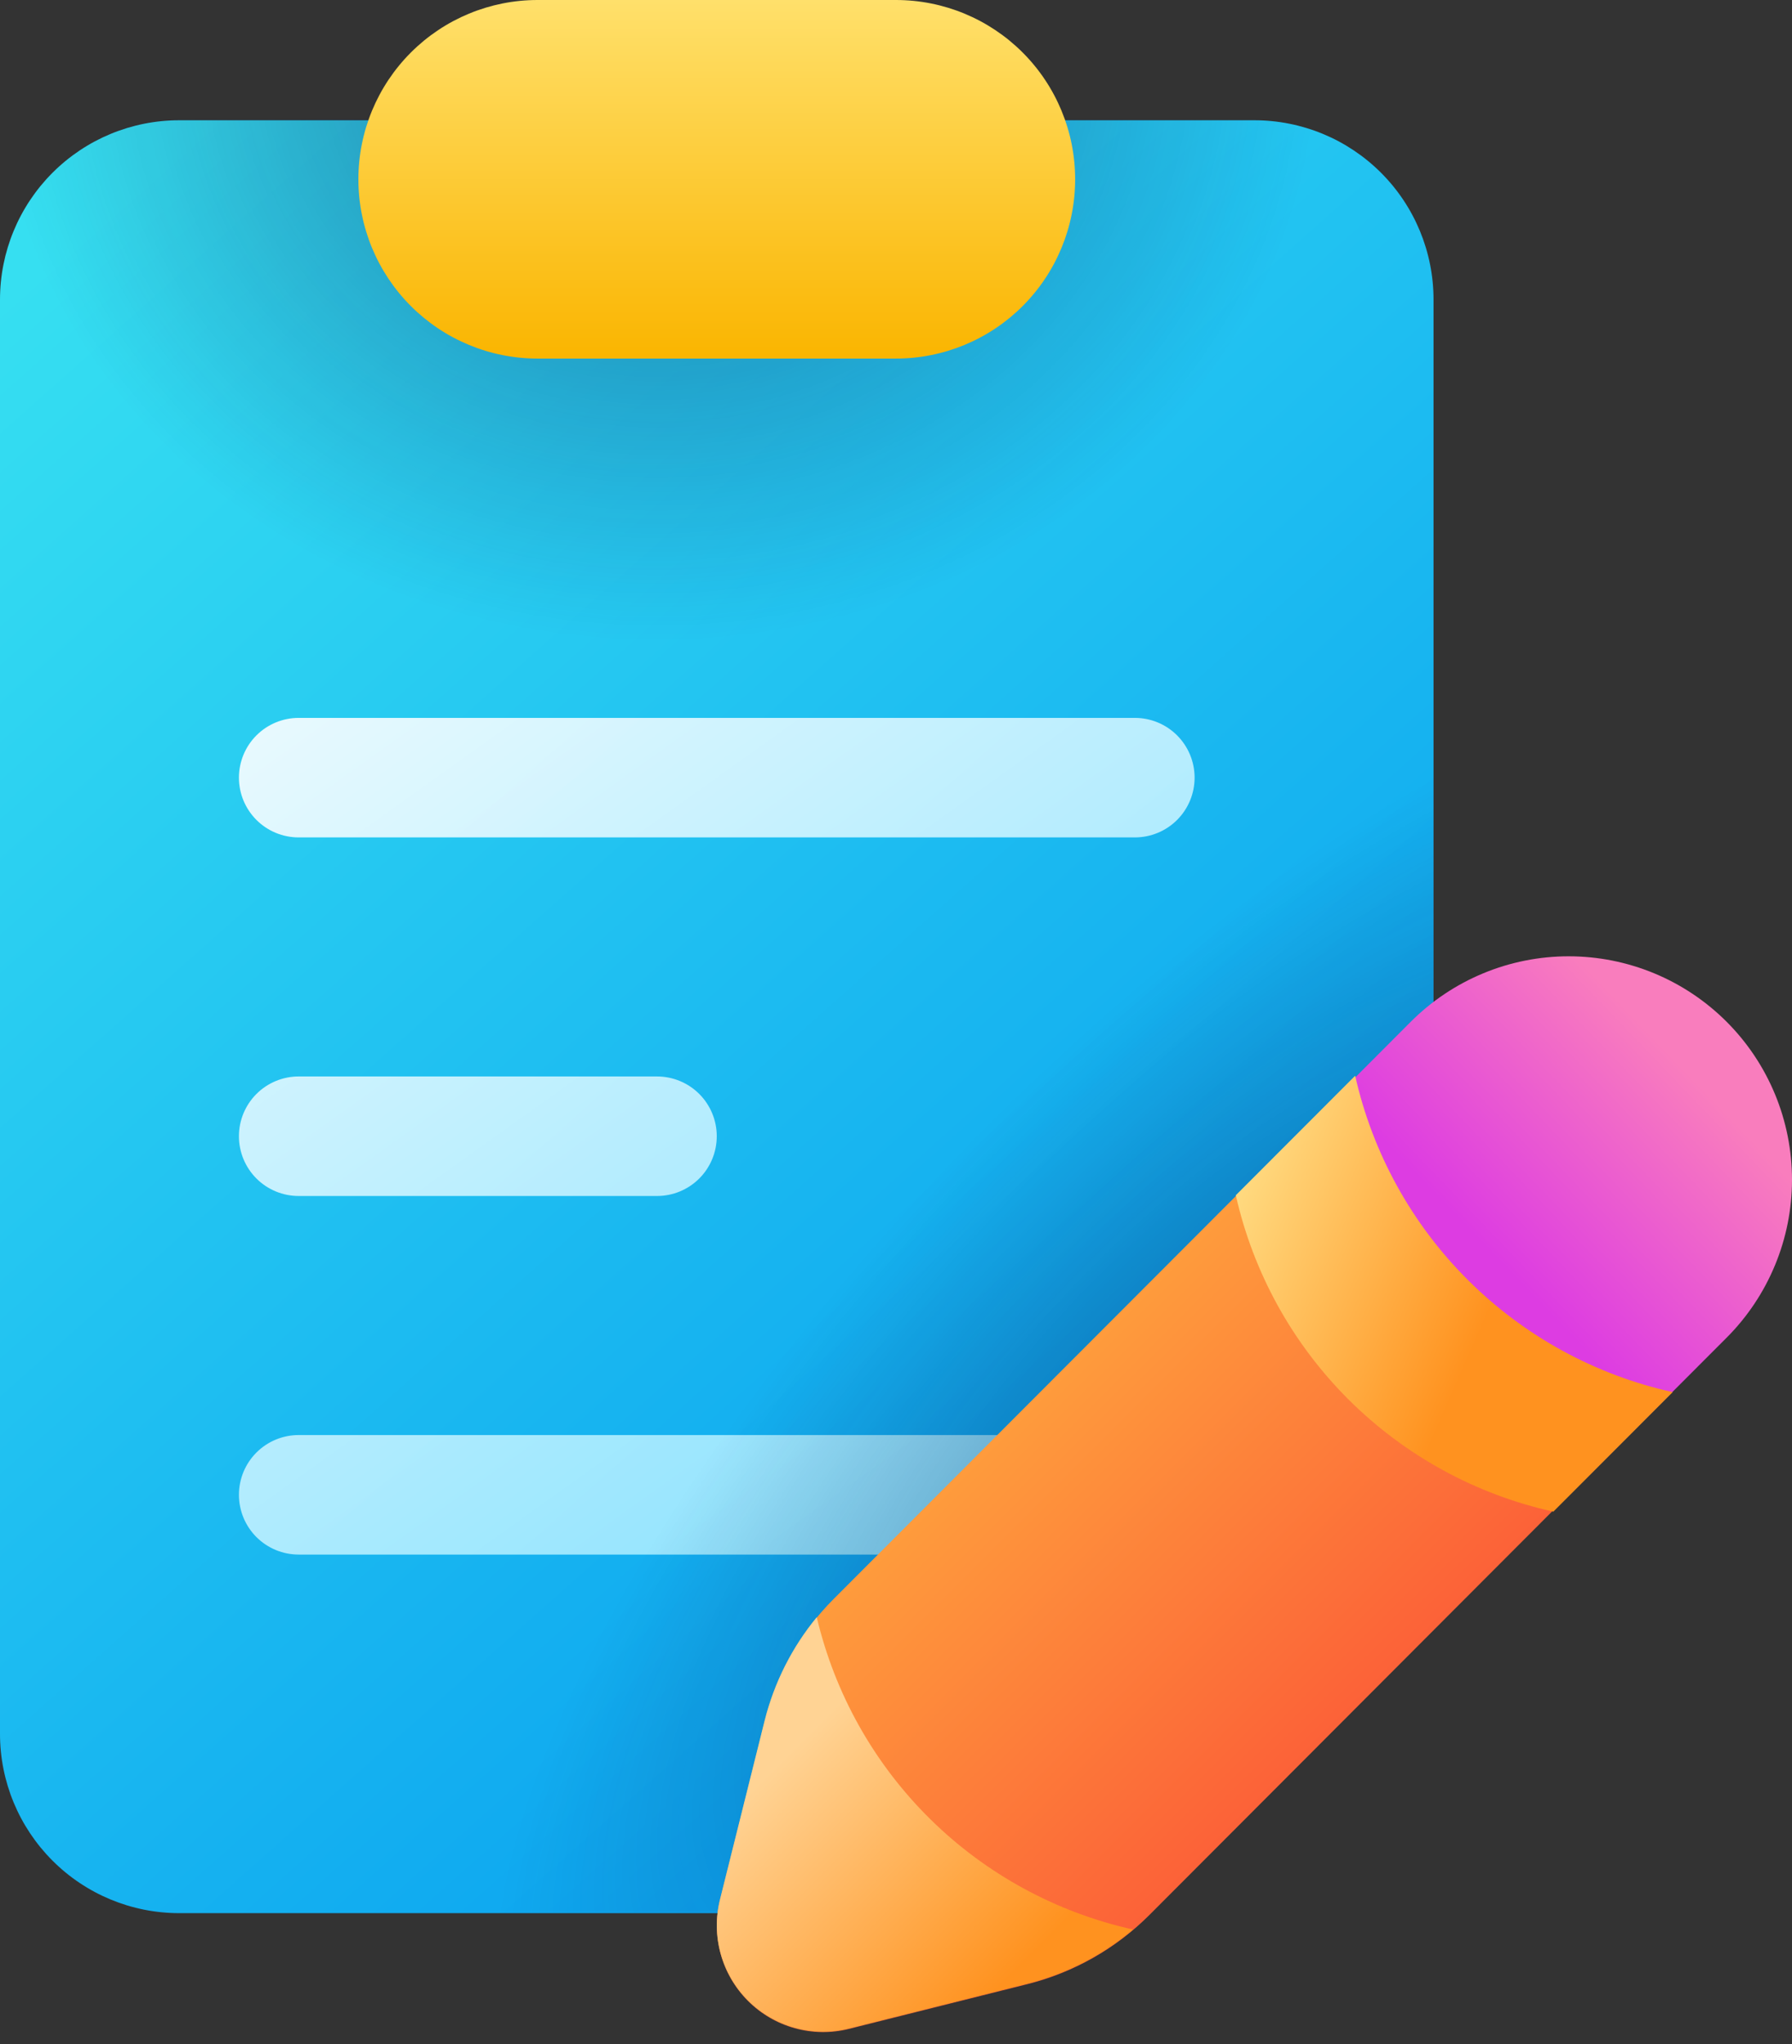 <svg width="100" height="114" viewBox="0 0 100 114" fill="none" xmlns="http://www.w3.org/2000/svg">
<rect x="0" y="0" width="100" height="114" fill="#333333" stroke="none"/>
<path d="M10 6.707C7.347 6.707 4.804 7.761 2.929 9.636C1.054 11.511 0 14.055 0 16.706V96.703C0 99.355 1.054 101.898 2.929 103.773C4.804 105.649 7.347 106.702 10 106.702H47.131L79.996 76.19V16.706C79.996 14.055 78.943 11.511 77.067 9.636C75.192 7.761 72.649 6.707 69.997 6.707H10Z" fill="url(#paint0_linear_935_483)"/>
<path d="M13.333 43.372C13.333 42.488 13.684 41.64 14.309 41.015C14.934 40.39 15.782 40.039 16.666 40.039H63.33C64.214 40.039 65.062 40.39 65.687 41.015C66.312 41.64 66.663 42.488 66.663 43.372C66.663 44.256 66.312 45.104 65.687 45.729C65.062 46.354 64.214 46.705 63.33 46.705H16.666C15.782 46.705 14.934 46.354 14.309 45.729C13.684 45.104 13.333 44.256 13.333 43.372Z" fill="url(#paint1_linear_935_483)" fill-opacity="0.9"/>
<path d="M13.333 83.37C13.333 82.486 13.684 81.638 14.309 81.013C14.934 80.388 15.782 80.037 16.666 80.037H63.33C64.214 80.037 65.062 80.388 65.687 81.013C66.312 81.638 66.663 82.486 66.663 83.37C66.663 84.254 66.312 85.102 65.687 85.727C65.062 86.352 64.214 86.703 63.33 86.703H16.666C15.782 86.703 14.934 86.352 14.309 85.727C13.684 85.102 13.333 84.254 13.333 83.37Z" fill="url(#paint2_linear_935_483)" fill-opacity="0.9"/>
<path d="M16.666 60.038C15.782 60.038 14.934 60.389 14.309 61.014C13.684 61.639 13.333 62.487 13.333 63.371C13.333 64.255 13.684 65.103 14.309 65.728C14.934 66.353 15.782 66.704 16.666 66.704H36.665C37.549 66.704 38.397 66.353 39.022 65.728C39.647 65.103 39.998 64.255 39.998 63.371C39.998 62.487 39.647 61.639 39.022 61.014C38.397 60.389 37.549 60.038 36.665 60.038H16.666Z" fill="url(#paint3_linear_935_483)" fill-opacity="0.9"/>
<path d="M10 6.666C7.347 6.666 4.804 7.72 2.929 9.595C1.054 11.47 0 14.014 0 16.666V96.662C0 99.314 1.054 101.857 2.929 103.733C4.804 105.608 7.347 106.661 10 106.661H47.131L79.996 76.15V16.666C79.996 14.014 78.943 11.47 77.067 9.595C75.192 7.72 72.649 6.666 69.997 6.666H10Z" fill="url(#paint4_radial_935_483)" fill-opacity="0.5"/>
<path d="M10 6.666C7.347 6.666 4.804 7.72 2.929 9.595C1.054 11.47 0 14.014 0 16.666V96.662C0 99.314 1.054 101.857 2.929 103.733C4.804 105.608 7.347 106.661 10 106.661H47.131L79.996 76.15V16.666C79.996 14.014 78.943 11.47 77.067 9.595C75.192 7.72 72.649 6.666 69.997 6.666H10Z" fill="url(#paint5_radial_935_483)" fill-opacity="0.4"/>
<path d="M19.999 10C19.999 12.652 21.052 15.195 22.928 17.07C24.803 18.945 27.346 19.999 29.998 19.999H49.998C52.65 19.999 55.193 18.945 57.068 17.07C58.944 15.195 59.997 12.652 59.997 10C59.997 7.347 58.944 4.804 57.068 2.929C55.193 1.054 52.65 3.95184e-08 49.998 0H29.998C27.346 0 24.803 1.054 22.928 2.929C21.052 4.804 19.999 7.347 19.999 10Z" fill="url(#paint6_linear_935_483)"/>
<path d="M69.01 66.663H86.609V84.302L64.137 106.808C62.261 108.684 59.91 110.015 57.337 110.661L47.364 113.161C46.371 113.408 45.331 113.393 44.345 113.119C43.359 112.845 42.461 112.32 41.738 111.596C41.014 110.872 40.491 109.973 40.217 108.987C39.944 108.001 39.931 106.961 40.178 105.968L42.678 95.982C43.321 93.407 44.65 91.055 46.524 89.176L69.01 66.663Z" fill="url(#paint7_linear_935_483)"/>
<path d="M63.23 107.615C61.522 109.058 59.506 110.091 57.337 110.635L47.364 113.135C46.371 113.381 45.331 113.367 44.345 113.092C43.359 112.818 42.461 112.294 41.738 111.57C41.014 110.846 40.491 109.947 40.217 108.961C39.944 107.975 39.931 106.935 40.178 105.942L42.671 95.956C43.205 93.836 44.198 91.869 45.578 90.196C46.585 94.465 48.776 98.364 51.898 101.445C55.02 104.526 58.948 106.664 63.23 107.615Z" fill="url(#paint8_linear_935_483)"/>
<path d="M70.263 65.463L78.729 56.984C79.887 55.827 81.261 54.909 82.773 54.283C84.284 53.657 85.905 53.335 87.541 53.336C89.178 53.336 90.798 53.659 92.31 54.285C93.822 54.912 95.195 55.83 96.352 56.987C97.509 58.144 98.426 59.518 99.052 61.03C99.678 62.542 100 64.163 100 65.799C100 67.435 99.677 69.056 99.05 70.567C98.424 72.079 97.506 73.453 96.349 74.61L88.522 82.442L70.263 65.463Z" fill="url(#paint9_linear_935_483)"/>
<path d="M93.342 77.643C89.019 76.686 85.056 74.519 81.919 71.394C78.781 68.27 76.598 64.317 75.623 59.997L68.963 66.663C69.938 70.983 72.122 74.936 75.259 78.061C78.397 81.185 82.359 83.353 86.682 84.309L93.342 77.643Z" fill="url(#paint10_linear_935_483)"/>
<defs>
<linearGradient id="paint0_linear_935_483" x1="1.78805e-07" y1="16.706" x2="79.996" y2="106.702" gradientUnits="userSpaceOnUse">
<stop stop-color="#36DFF1"/>
<stop offset="1" stop-color="#0094F0"/>
</linearGradient>
<linearGradient id="paint1_linear_935_483" x1="46.664" y1="86.703" x2="13.333" y2="40.039" gradientUnits="userSpaceOnUse">
<stop stop-color="#9DEAFF"/>
<stop offset="1" stop-color="white"/>
</linearGradient>
<linearGradient id="paint2_linear_935_483" x1="46.664" y1="86.703" x2="13.333" y2="40.039" gradientUnits="userSpaceOnUse">
<stop stop-color="#9DEAFF"/>
<stop offset="1" stop-color="white"/>
</linearGradient>
<linearGradient id="paint3_linear_935_483" x1="46.664" y1="86.703" x2="13.333" y2="40.039" gradientUnits="userSpaceOnUse">
<stop stop-color="#9DEAFF"/>
<stop offset="1" stop-color="white"/>
</linearGradient>
<radialGradient id="paint4_radial_935_483" cx="0" cy="0" r="1" gradientUnits="userSpaceOnUse" gradientTransform="translate(36.665 3.333) scale(36.665 32.578)">
<stop stop-color="#0A1852"/>
<stop offset="1" stop-color="#0A1852" stop-opacity="0"/>
</radialGradient>
<radialGradient id="paint5_radial_935_483" cx="0" cy="0" r="1" gradientUnits="userSpaceOnUse" gradientTransform="translate(67.504 78.888) rotate(133.958) scale(54.021 20.179)">
<stop stop-color="#0A1852"/>
<stop offset="1" stop-color="#0A1852" stop-opacity="0"/>
</radialGradient>
<linearGradient id="paint6_linear_935_483" x1="39.998" y1="19.999" x2="39.998" y2="0" gradientUnits="userSpaceOnUse">
<stop stop-color="#FAB500"/>
<stop offset="1" stop-color="#FFE06B"/>
</linearGradient>
<linearGradient id="paint7_linear_935_483" x1="52.364" y1="78.116" x2="75.236" y2="100.988" gradientUnits="userSpaceOnUse">
<stop stop-color="#FFA43D"/>
<stop offset="1" stop-color="#FB5937"/>
</linearGradient>
<linearGradient id="paint8_linear_935_483" x1="36.672" y1="96.635" x2="53.337" y2="113.281" gradientUnits="userSpaceOnUse">
<stop offset="0.255" stop-color="#FFD394"/>
<stop offset="1" stop-color="#FF921F"/>
</linearGradient>
<linearGradient id="paint9_linear_935_483" x1="93.775" y1="59.39" x2="83.029" y2="69.703" gradientUnits="userSpaceOnUse">
<stop stop-color="#F97DBD"/>
<stop offset="1" stop-color="#DD3CE2"/>
</linearGradient>
<linearGradient id="paint10_linear_935_483" x1="81.569" y1="76.636" x2="64.364" y2="69.09" gradientUnits="userSpaceOnUse">
<stop stop-color="#FF921F"/>
<stop offset="1" stop-color="#FFE994"/>
</linearGradient>
</defs>
</svg>
